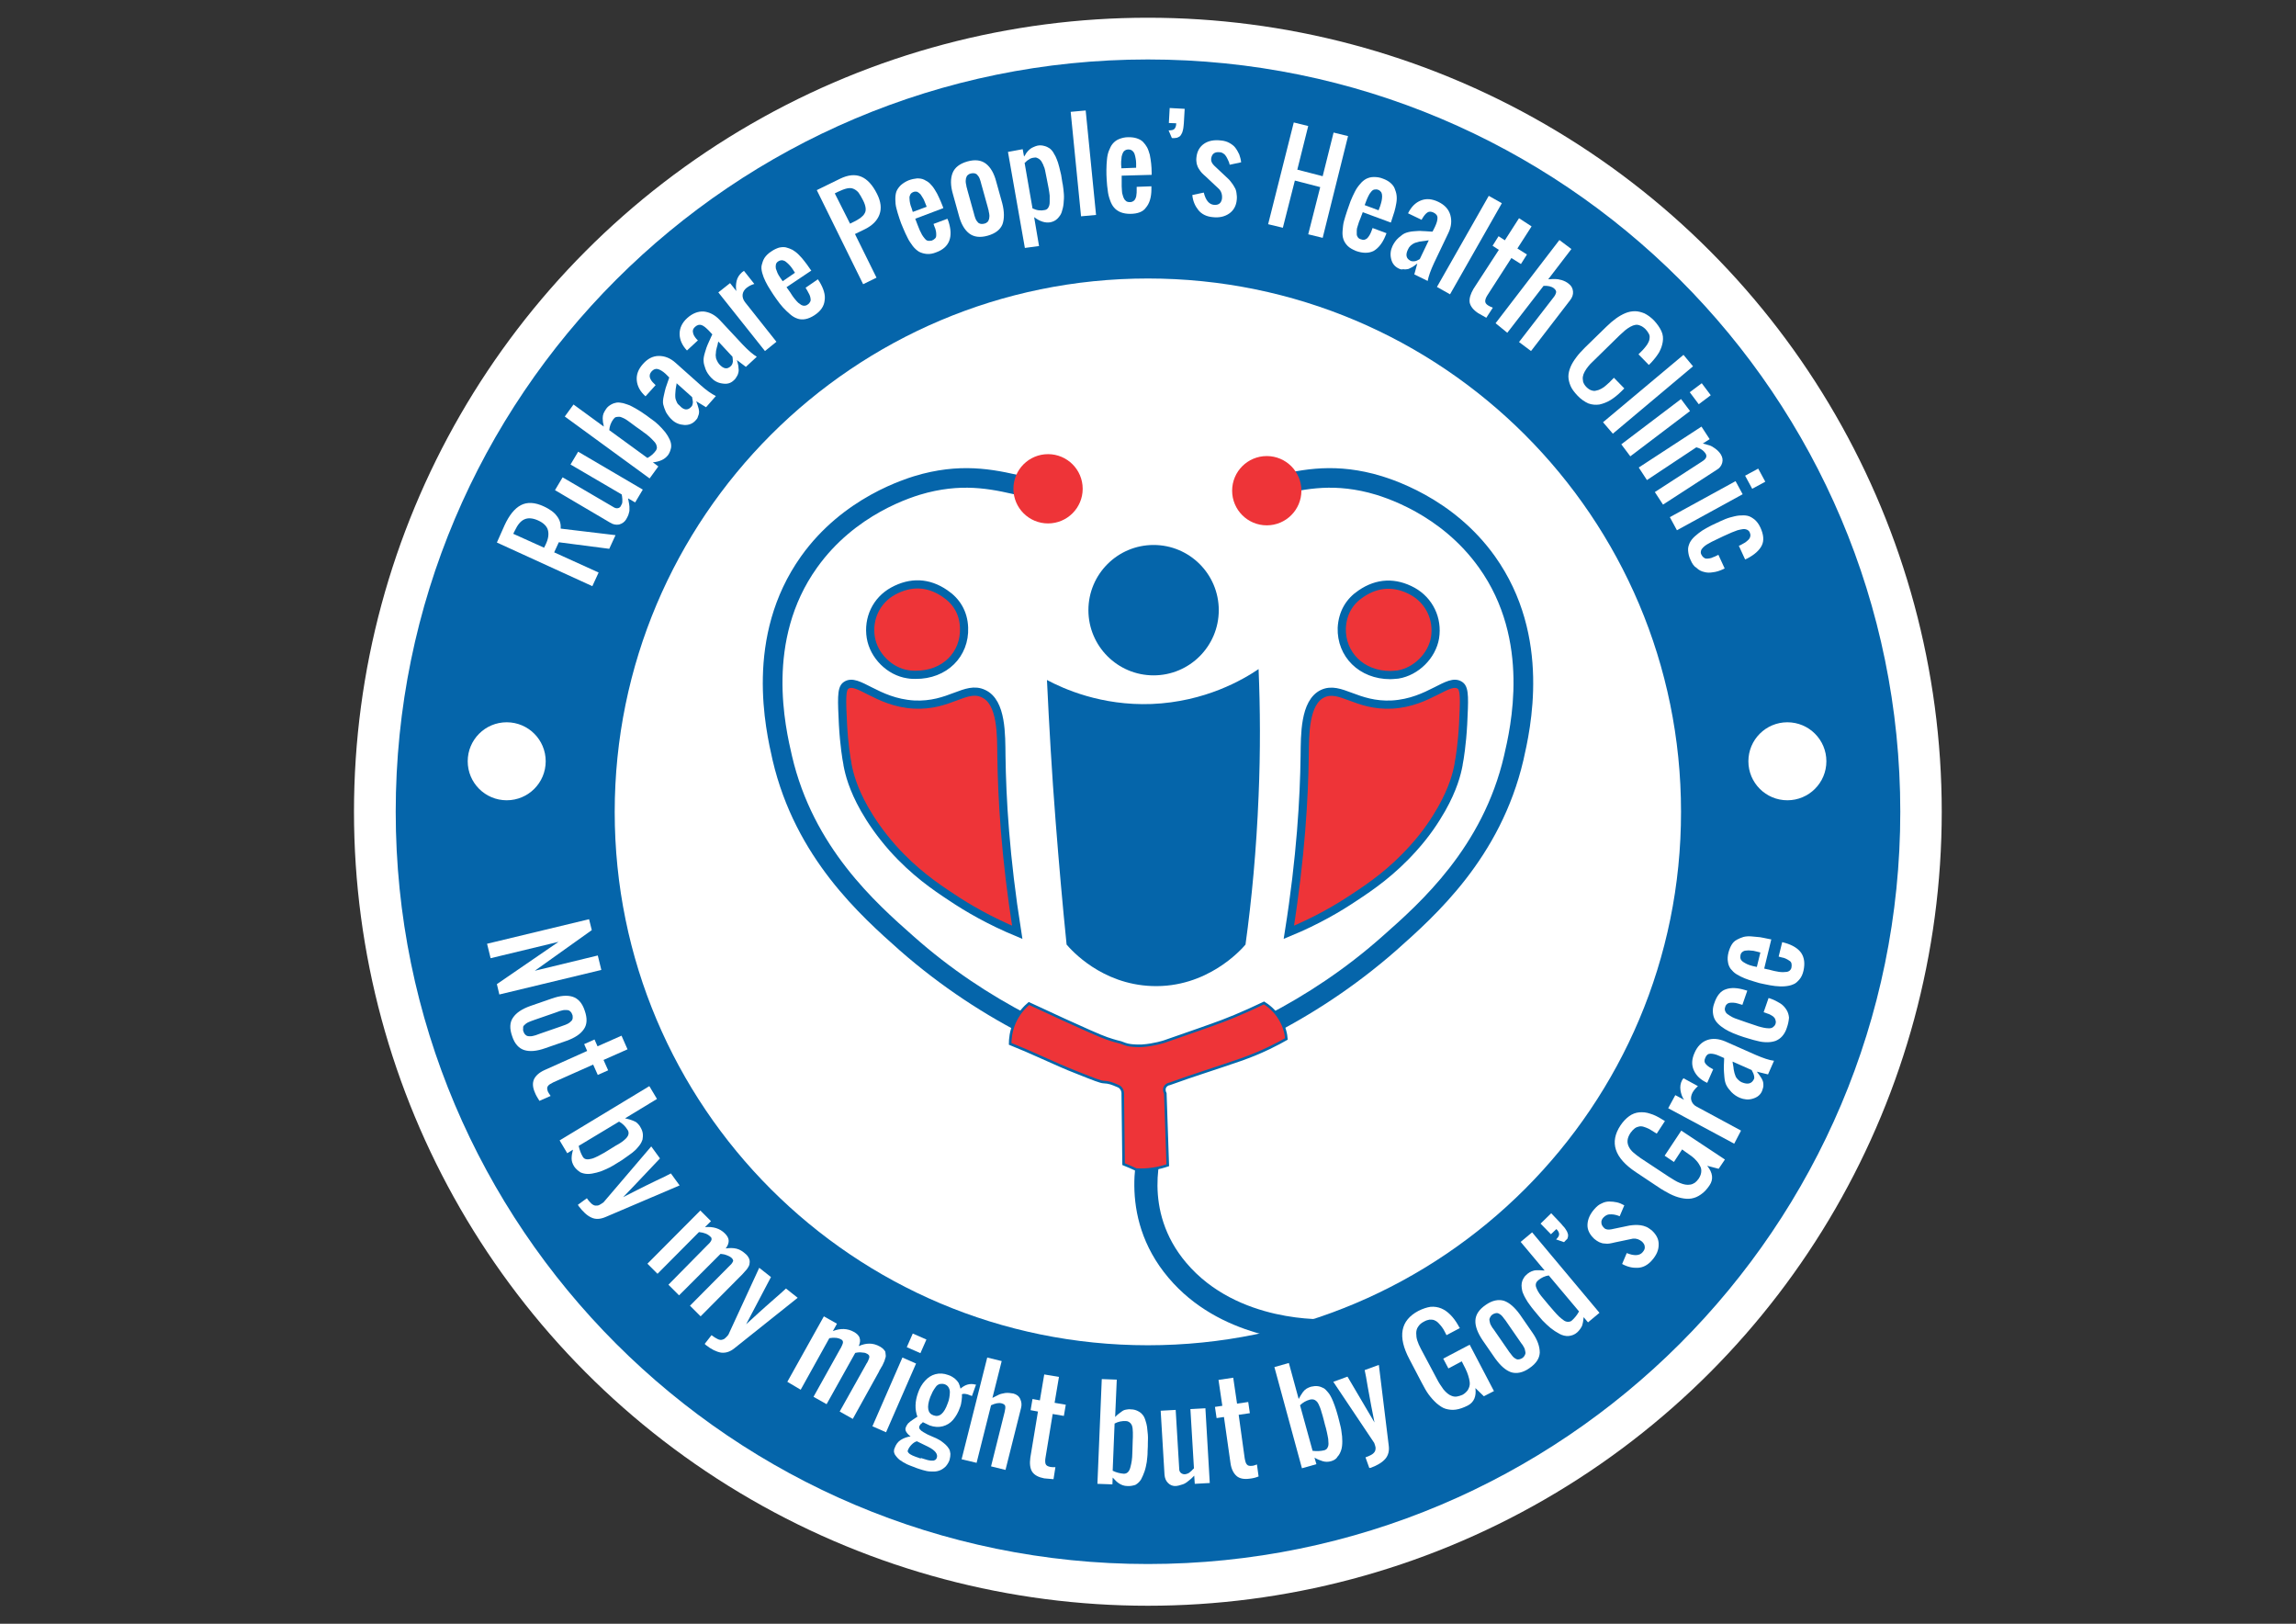 <?xml version="1.0" encoding="utf-8"?>
<!-- Generator: Adobe Illustrator 23.0.1, SVG Export Plug-In . SVG Version: 6.00 Build 0)  -->
<svg version="1.1" id="Layer_1" xmlns="http://www.w3.org/2000/svg" xmlns:xlink="http://www.w3.org/1999/xlink" x="0px" y="0px"
	 viewBox="0 0 841.9 595.3" style="enable-background:new 0 0 841.9 595.3;" xml:space="preserve">
<rect x="0" y="0" width="841.9" height="595.3" fill="#333333" stroke="none"/>
<style type="text/css">
	.st0{fill:#FFFFFF;}
	.st1{fill:#0565AA;}
	.st2{fill:#EE3438;stroke:#0266AA;stroke-width:0.94;stroke-miterlimit:10;}
	.st3{fill:#EE3438;}
	.st4{fill:#EE3438;stroke:#0266AA;stroke-width:3;stroke-miterlimit:10;}
</style>
<g>
	<circle class="st0" cx="420.9" cy="297.6" r="291.1"/>
	<g>
		<path class="st1" d="M485.3,492.2c-8.6,0-38.2-1.7-56.8-23.7c-19.6-23.1-10.7-49.4-9.6-52.3l8,3c-0.9,2.4-8.4,24.4,8.1,43.8
			c18.8,22.2,50.8,20.7,52.2,20.6l0.5,8.5C487.5,492.1,486.6,492.2,485.3,492.2z"/>
		<path class="st1" d="M420.9,21.8c-152.3,0-275.8,123.5-275.8,275.8s123.5,275.8,275.8,275.8S696.8,450,696.8,297.6
			S573.3,21.8,420.9,21.8z M420.9,493.2c-108,0-195.5-87.5-195.5-195.5S313,102.1,420.9,102.1s195.5,87.5,195.5,195.5
			C616.5,405.6,528.9,493.2,420.9,493.2z"/>
		<path class="st1" d="M548.2,204c-15.3-21.5-38-28.6-44.6-30.3c-16.1-4.1-27.7-1.3-39,1.4v7.4c0.6-0.1,1.1-0.3,1.7-0.4
			c10.9-2.6,21.1-5.1,35.5-1.5c6,1.5,26.6,8,40.5,27.5c19.1,26.7,11.6,58.6,9.2,69c-7.8,33.6-30.7,53.9-44.4,66
			c-13.7,12.2-28.2,21.7-42.5,29.1v8.1c15.9-8,32-18.4,47.3-31.8c14.3-12.7,38.3-33.9,46.7-69.8C561.1,267.6,569.1,233.4,548.2,204z
			"/>
		<path class="st1" d="M293.7,204c15.3-21.5,38-28.6,44.6-30.3c16.1-4.1,27.7-1.3,39,1.4v7.4c-0.6-0.1-1.1-0.3-1.7-0.4
			c-10.9-2.6-21.1-5.1-35.5-1.5c-6,1.5-26.6,8-40.5,27.5c-19.1,26.7-11.6,58.6-9.2,69c7.8,33.6,30.7,53.9,44.4,66
			c13.7,12.2,28.2,21.7,42.5,29.1v8.1c-15.9-8-32-18.4-47.3-31.8c-14.3-12.7-38.3-33.9-46.7-69.8C280.8,267.6,272.8,233.4,293.7,204
			z"/>
		<path class="st2" d="M428.2,427.2c-0.3-8.8-0.6-17.6-0.9-26.3c-0.5-0.9-0.5-2,0.1-2.7c0.5-0.6,1.2-0.8,1.4-0.8
			c5-1.8,9.1-3.2,11.9-4.1c12.2-4.1,17.2-5.5,24.7-9.1c2.7-1.3,4.9-2.5,6.3-3.3c-0.1-1.5-0.6-4.4-2.5-7.5c-1.9-3.1-4.4-4.9-5.7-5.7
			c-7.9,3.8-14.4,6.4-19,8c-1.4,0.5-6.7,2.4-17.4,6.1c-0.3,0.1-3.9,1.3-8.3,1.6c0,0-4,0.2-6.2-0.6c-0.1,0-0.7-0.3-1.6-0.6
			c-1-0.3-1.6-0.3-5.1-1.5c-4.5-1.5-27.5-12.3-28.6-12.8c-1.3,1.1-3.6,3.3-5.2,6.8c-1.5,3.4-1.7,6.4-1.7,8c4.4,1.8,7.9,3.3,10.3,4.4
			c6.8,3,9.2,4.2,14.9,6.4c5.3,2.1,8,3.2,9.1,3.2c2,0.1,3,0.5,5.1,1.4c0.3,0.1,1,0.4,1.4,1.1c0.6,0.9,0.5,1.8,0.5,2.1
			c0.1,8.5,0.2,17,0.3,25.5c1.5,0.6,3.1,1.3,4.6,2c1.7,0.1,3.9,0.1,6.3-0.3C425,428.2,426.7,427.7,428.2,427.2z"/>
		<circle class="st3" cx="384.3" cy="179.2" r="12.7"/>
		<circle class="st3" cx="464.5" cy="179.9" r="12.7"/>
		<path class="st4" d="M472.6,341.8c10.2-4.2,18.2-8.9,24-12.8c6.1-4,13.7-9.2,21.6-18c4.8-5.3,8-10.2,10.4-14.4
			c4.3-7.6,5.6-13,6.2-16.1c0-0.2,0.1-0.4,0.1-0.7c0.3-1.4,1.2-6.9,1.6-14.3c0.4-8.6,0.7-13-1.1-14.2c-4.2-3-11.2,6.2-24.9,7
			c-13.1,0.7-19-7-25.5-4c-6.7,3.2-6.5,15.2-6.6,22.8C478.2,292.5,477,314.1,472.6,341.8z"/>
		<path class="st4" d="M509.8,247.5c0.5,0,1.7-0.1,2.8-0.2c6.7-1.1,12.5-6.9,13.6-13.5c1.1-6.9-2.1-13.6-8.2-17
			c-6.4-3.5-12.9-3.3-19,0.9c-4.2,2.8-6.7,7-7,12.5C491.7,239.9,499.2,247.5,509.8,247.5z"/>
		<path class="st4" d="M367.2,277.1c-0.1-7.6,0.2-19.7-6.6-22.8c-6.5-3.1-12.4,4.7-25.5,4c-13.7-0.8-20.7-10-24.9-7
			c-1.8,1.2-1.5,5.6-1.1,14.2c0.4,7.5,1.3,12.9,1.6,14.3c0,0.3,0.1,0.5,0.1,0.7c0.6,3.1,1.9,8.5,6.2,16.1c2.4,4.2,5.7,9.1,10.4,14.4
			c7.9,8.8,15.5,14,21.6,18c5.8,3.9,13.9,8.6,24,12.8C368.6,314.1,367.4,292.5,367.2,277.1z"/>
		<path class="st4" d="M353.5,230.1c-0.2-5.5-2.8-9.7-7-12.5c-6.1-4.2-12.6-4.4-19-0.9c-6.2,3.4-9.3,10.1-8.2,17
			c1.1,6.7,6.9,12.5,13.6,13.5c1.1,0.2,2.3,0.2,2.8,0.2C346.4,247.5,353.9,239.9,353.5,230.1z"/>
		<path class="st1" d="M422.3,258.1c-18.5,0.7-32.4-5.6-38.4-8.8c0.8,16.9,1.8,34.3,3.2,52.1c1.2,15.3,2.5,30.2,4,44.9
			c1.8,2.1,12.8,14.5,31.2,15.2c20.3,0.8,32.9-13.4,34.4-15.2c2.3-16.6,4-34.8,4.8-54.5c0.7-16.5,0.6-32,0-46.5
			C455.9,249.1,442,257.3,422.3,258.1z"/>
		<circle class="st1" cx="423" cy="223.7" r="23.9"/>
		<circle class="st0" cx="655.4" cy="279.1" r="14.3"/>
		<circle class="st0" cx="185.8" cy="279.1" r="14.3"/>
		<g>
			<path class="st0" d="M178.6,346l37.4-9l1,4l-20.9,14.9l23.1-5.6l1.3,5.3l-37.4,9l-0.9-3.8l22.6-15.5l-24.9,6L178.6,346z"/>
			<path class="st0" d="M192.3,385c-2-0.6-3.6-2.3-4.5-5.1c-1-2.8-0.9-5.1,0.3-6.8c1.2-1.8,3.3-3.2,6.4-4.3l7.8-2.7
				c3.1-1.1,5.6-1.3,7.6-0.7c2,0.6,3.6,2.3,4.5,5.1c1,2.8,0.9,5.1-0.3,6.8c-1.2,1.8-3.3,3.2-6.4,4.3l-7.8,2.7
				C196.8,385.4,194.3,385.6,192.3,385z M191.8,377.3c0,0.3,0,0.7,0.2,1c0.1,0.4,0.3,0.7,0.5,0.9c0.2,0.2,0.4,0.4,0.6,0.5
				c0.2,0.1,0.5,0.2,0.8,0.2c0.3,0,0.6,0,0.9,0c0.3,0,0.6-0.1,1-0.2s0.8-0.2,1-0.3c0.3-0.1,0.6-0.2,1.1-0.4l7.8-2.7
				c0.5-0.2,0.9-0.3,1.1-0.4c0.3-0.1,0.6-0.2,1-0.4c0.4-0.2,0.7-0.3,0.9-0.5c0.2-0.1,0.4-0.3,0.7-0.6c0.3-0.2,0.4-0.5,0.5-0.7
				c0.1-0.2,0.1-0.5,0.1-0.8c0-0.3,0-0.7-0.2-1c-0.1-0.4-0.3-0.7-0.5-0.9c-0.2-0.2-0.4-0.4-0.6-0.5c-0.2-0.1-0.5-0.2-0.9-0.2
				c-0.3,0-0.6,0-0.9,0c-0.3,0-0.6,0.1-1,0.2c-0.4,0.1-0.8,0.2-1,0.3s-0.6,0.2-1.1,0.4l-7.8,2.7c-0.5,0.2-0.9,0.3-1.1,0.4
				c-0.2,0.1-0.6,0.2-1,0.4c-0.4,0.2-0.7,0.3-0.9,0.5c-0.2,0.1-0.4,0.3-0.7,0.6c-0.3,0.2-0.4,0.5-0.5,0.7
				C191.9,376.8,191.8,377,191.8,377.3z"/>
			<path class="st0" d="M196.2,400.7c-0.9-2-1-3.6-0.4-5c0.6-1.3,1.9-2.5,3.9-3.4l15.6-7l-1.1-2.5l3.8-1.7l1.1,2.5l8.8-3.9l2.2,5
				l-8.8,3.9l1.7,3.8l-3.8,1.7l-1.7-3.8l-14.6,6.5c-1,0.5-1.7,0.9-2,1.4c-0.4,0.5-0.3,1.1,0,2c0.2,0.4,0.5,0.9,1,1.6l-4.1,1.8
				C197.1,402.5,196.5,401.5,196.2,400.7z"/>
			<path class="st0" d="M210.5,427.6c-0.6-1-0.9-1.9-0.9-2.9c0-1,0.2-2.1,0.5-3.2l-2.1,1.3l-2.8-4.7l32.9-19.9l2.8,4.7l-11.7,7.1
				c0.7,0.2,1.3,0.3,1.6,0.4c0.3,0.1,0.8,0.3,1.4,0.5c0.6,0.2,1.1,0.5,1.5,0.9c0.4,0.4,0.8,0.8,1.1,1.4c0.5,0.8,0.8,1.6,0.9,2.4
				c0.1,0.8,0,1.5-0.1,2.2c-0.2,0.6-0.5,1.3-1.1,2.1c-0.6,0.7-1.1,1.4-1.7,1.9c-0.5,0.5-1.3,1.1-2.3,1.8c-1,0.7-1.8,1.3-2.4,1.7
				c-0.6,0.4-1.5,0.9-2.6,1.6l-0.3,0.2c-1,0.6-2.1,1.2-3.1,1.6c-1,0.5-2.1,0.9-3.3,1.2c-1.2,0.3-2.2,0.5-3.2,0.5
				c-1,0-1.9-0.2-2.8-0.6C211.8,429.1,211.1,428.5,210.5,427.6z M213.7,424.1c0.3,0.5,0.7,0.8,1.3,0.9c0.6,0.1,1.2,0,2-0.2
				s1.5-0.6,2.2-0.9c0.7-0.4,1.5-0.8,2.4-1.3c0.7-0.4,1.5-0.9,2.6-1.6c1.1-0.7,1.9-1.2,2.5-1.5c0.5-0.3,1-0.6,1.4-0.9
				c0.4-0.3,0.8-0.6,1.2-1c0.4-0.4,0.7-0.7,0.9-1.1s0.3-0.7,0.3-1.1s-0.1-0.8-0.4-1.2c-0.8-1.3-1.8-2.3-3.1-3l-14.8,8.9
				C212.5,421.6,213,422.9,213.7,424.1z"/>
			<path class="st0" d="M211.9,441.7l3.3-2.4c0.6,0.9,1.2,1.5,1.7,2c0.5,0.4,1,0.7,1.5,0.7c0.5,0,0.9,0,1.3-0.2s0.9-0.5,1.6-1
				l17.5-20.5l3.2,4.4c-8.2,8.7-12.7,13.4-13.5,14.2c1.7-0.9,3.6-1.8,5.5-2.8s4.1-2,6.5-3.2c2.4-1.1,4.2-2,5.5-2.7l3.2,4.4
				L222,446.2c-1.9,0.8-3.6,0.9-5.1,0.2c-1.6-0.7-3.1-2.1-4.7-4.2L211.9,441.7z"/>
			<path class="st0" d="M237.4,463.3l19.4-19.5l3.9,3.9l-2.2,2.2c3-0.3,5.5,0.5,7.3,2.3c0.9,0.9,1.4,1.8,1.4,2.7
				c0,0.8-0.3,1.8-1.1,2.8c1.5-0.2,2.8-0.2,4,0.1c1.2,0.3,2.3,1,3.5,2.1c0.3,0.3,0.6,0.6,0.8,1c0.2,0.3,0.3,0.6,0.4,0.9
				c0.1,0.3,0.1,0.6,0.1,0.9c0,0.3-0.1,0.6-0.1,0.9c-0.1,0.3-0.2,0.6-0.4,0.9c-0.2,0.4-0.4,0.6-0.6,0.9c-0.2,0.2-0.4,0.5-0.8,0.9
				c-0.4,0.4-0.6,0.7-0.8,0.9s-0.5,0.5-1,1c-0.1,0.1-0.2,0.2-0.2,0.2l-14.1,14.2l-3.9-3.9l14.1-14.2c0,0,0.1-0.1,0.2-0.2
				c0.3-0.3,0.6-0.6,0.8-0.8s0.3-0.4,0.5-0.7c0.2-0.3,0.3-0.6,0.2-0.8s-0.2-0.5-0.4-0.7c-0.4-0.4-0.9-0.7-1.4-0.9
				c-0.5-0.2-1-0.4-1.4-0.5c-0.4-0.1-0.8-0.1-1.4-0.2L249,474.9l-3.9-3.9l14-14.2c0.1-0.1,0.1-0.1,0.3-0.3c0.3-0.3,0.5-0.5,0.6-0.6
				c0.1-0.1,0.3-0.3,0.5-0.6c0.2-0.3,0.3-0.5,0.4-0.7c0-0.2,0-0.4,0-0.6c0-0.2-0.2-0.4-0.4-0.6c-1-1-2.3-1.5-4.2-1.7l-15.2,15.3
				L237.4,463.3z"/>
			<path class="st0" d="M258.4,492.7l2.5-3.2c0.9,0.7,1.6,1.1,2.2,1.4s1.1,0.4,1.6,0.3c0.5-0.1,0.9-0.3,1.2-0.6
				c0.3-0.3,0.8-0.7,1.2-1.3l11.3-24.5l4.3,3.4c-5.6,10.6-8.6,16.3-9.1,17.3c1.4-1.3,3-2.7,4.6-4.2c1.6-1.5,3.4-3,5.4-4.8
				c2-1.7,3.5-3.1,4.6-4.1l4.3,3.4l-23.2,18.5c-1.6,1.3-3.2,1.8-4.9,1.6c-1.7-0.3-3.6-1.2-5.6-2.8L258.4,492.7z"/>
			<path class="st0" d="M288.7,506.6l13.4-24l4.8,2.7l-1.5,2.7c2.8-1.1,5.4-1,7.7,0.3c1.1,0.6,1.9,1.4,2.1,2.2
				c0.3,0.8,0.2,1.8-0.3,3c1.4-0.6,2.6-0.9,3.9-0.9c1.2,0,2.5,0.3,3.9,1.1c0.4,0.2,0.7,0.5,1,0.7c0.3,0.3,0.5,0.5,0.7,0.8
				c0.2,0.2,0.3,0.5,0.3,0.9c0,0.3,0.1,0.6,0.1,0.9c0,0.3,0,0.6-0.2,1c-0.1,0.4-0.2,0.7-0.3,1c-0.1,0.3-0.3,0.6-0.5,1.1
				c-0.2,0.5-0.4,0.8-0.6,1.1c-0.1,0.3-0.4,0.7-0.7,1.2c-0.1,0.1-0.1,0.2-0.1,0.3l-9.7,17.5l-4.8-2.7l9.8-17.5
				c0-0.1,0.1-0.2,0.2-0.3c0.2-0.4,0.4-0.7,0.5-1c0.1-0.2,0.2-0.5,0.3-0.8c0.1-0.3,0.1-0.6,0-0.9c-0.1-0.2-0.3-0.4-0.6-0.6
				c-0.5-0.3-1-0.5-1.6-0.5c-0.6-0.1-1.1-0.1-1.5-0.1c-0.4,0-0.8,0.1-1.4,0.2l-10.5,18.8l-4.8-2.7l9.7-17.4c0-0.1,0.1-0.2,0.2-0.3
				c0.2-0.4,0.3-0.6,0.4-0.8c0.1-0.2,0.2-0.4,0.3-0.7c0.1-0.3,0.2-0.5,0.2-0.7s0-0.4-0.1-0.6c-0.1-0.2-0.3-0.4-0.5-0.5
				c-1.2-0.7-2.7-0.8-4.4-0.5l-10.5,18.9L288.7,506.6z"/>
			<path class="st0" d="M319.9,522.9l11-25.2l5,2.2l-11,25.2L319.9,522.9z M332.5,493.9l2.2-5l5,2.2l-2.2,5L332.5,493.9z"/>
			<path class="st0" d="M336.9,538.5c-0.6-0.2-1.2-0.4-1.6-0.6c-0.4-0.1-1-0.4-1.6-0.6c-0.7-0.3-1.3-0.5-1.7-0.8
				c-0.5-0.2-1-0.5-1.5-0.9c-0.6-0.3-1-0.7-1.3-1c-0.3-0.3-0.6-0.7-0.9-1.1c-0.3-0.4-0.4-0.8-0.5-1.2c0-0.4,0-0.9,0.2-1.3
				c0.5-1.4,1.2-2.4,2.3-3.1c1.1-0.7,2.3-1.1,3.6-1.3c-0.6-0.4-1.1-0.9-1.5-1.5c-0.4-0.6-0.5-1.1-0.3-1.7c0.1-0.2,0.2-0.5,0.3-0.7
				c0.1-0.2,0.3-0.5,0.4-0.6c0.1-0.2,0.3-0.4,0.6-0.6c0.2-0.2,0.4-0.4,0.6-0.5c0.1-0.1,0.4-0.3,0.7-0.5c0.3-0.2,0.5-0.3,0.6-0.4
				c0.1-0.1,0.3-0.2,0.6-0.4c0.3-0.2,0.5-0.3,0.5-0.3c-1-2.7-0.9-5.6,0.2-8.7c0.6-1.8,1.5-3.3,2.6-4.5c1.1-1.2,2.3-2,3.8-2.4
				c1.5-0.4,3.1-0.3,4.7,0.3c1,0.3,1.7,0.8,2.4,1.3c0.6,0.5,1.1,1.1,1.4,1.6c0.3,0.6,0.5,1.3,0.7,2.1c1.7-1.5,3.5-2,5.4-1.5
				c0,0,0.1,0,0.1,0c0,0,0.1,0,0.1,0c0.1,0,0.1,0,0.1,0l-1.5,4.2c-0.1,0-0.2-0.1-0.3-0.1c-0.6-0.2-1-0.4-1.3-0.5
				c-0.3-0.1-0.6-0.1-1.1-0.2c-0.4,0-0.7,0-1,0.2c0.1,0.6,0,1.4-0.1,2.3c-0.1,0.9-0.3,1.8-0.6,2.5c-0.6,1.8-1.5,3.3-2.5,4.5
				c-1,1.2-2.3,2-3.8,2.4c-1.5,0.4-3.1,0.3-4.8-0.3l-2.5-1.2c0,0.1-0.2,0.1-0.3,0.3s-0.3,0.2-0.4,0.3c-0.1,0.1-0.2,0.2-0.3,0.4
				c-0.1,0.1-0.2,0.3-0.3,0.5c-0.1,0.4-0.1,0.7,0.2,1.1c0.3,0.4,0.7,0.7,1.2,1c0.5,0.3,1.1,0.6,1.6,0.9c0.5,0.2,1.1,0.5,1.8,0.8
				c0.7,0.3,1.1,0.5,1.4,0.6c0.7,0.4,1.4,0.7,1.9,1.1s1.1,0.8,1.6,1.3c0.5,0.5,0.9,1,1.2,1.5c0.3,0.5,0.4,1.1,0.5,1.8
				c0,0.7-0.1,1.4-0.3,2.2c-0.3,0.9-0.8,1.7-1.4,2.4c-0.6,0.6-1.3,1.1-2,1.4c-0.7,0.3-1.5,0.5-2.4,0.5c-0.9,0-1.8,0-2.7-0.2
				C338.8,539.1,337.8,538.8,336.9,538.5z M338.2,534.7c0.4,0.1,0.7,0.2,1,0.3c0.3,0.1,0.6,0.2,1,0.3c0.4,0.1,0.7,0.1,1.1,0.2
				c0.3,0,0.6,0,0.9,0c0.3,0,0.5-0.2,0.8-0.3c0.2-0.2,0.4-0.4,0.5-0.7c0.5-1.4-0.6-2.8-3.2-4.1l-4.1-2c-0.7,0.2-1.3,0.6-1.9,1.2
				c-0.6,0.6-1.1,1.3-1.4,2.1c-0.1,0.2-0.1,0.4,0,0.6c0.1,0.2,0.3,0.4,0.5,0.6c0.3,0.2,0.5,0.4,0.8,0.5c0.3,0.2,0.6,0.3,1.1,0.5
				c0.4,0.2,0.8,0.3,1.1,0.4c0.3,0.1,0.6,0.2,1.1,0.4C337.8,534.5,338.1,534.6,338.2,534.7z M342.3,518.9c2.2,0.8,3.9-0.7,5.2-4.4
				c0.3-0.7,0.5-1.4,0.6-2.1c0.1-0.7,0.2-1.3,0.2-2s-0.2-1.3-0.5-1.8c-0.3-0.5-0.8-0.9-1.4-1.1c-0.6-0.2-1.2-0.2-1.8-0.1
				c-0.6,0.2-1.1,0.5-1.5,1.1s-0.8,1.1-1.1,1.7c-0.3,0.6-0.6,1.3-0.9,2C339.7,516,340.2,518.2,342.3,518.9z"/>
			<path class="st0" d="M352.6,535l9.4-37.3l5.3,1.3l-3.4,13.5c1-0.5,1.8-0.9,2.4-1.2c0.6-0.3,1.4-0.4,2.3-0.6c1-0.1,2,0,3,0.2
				c1.1,0.3,2,0.9,2.5,2s0.6,2.1,0.3,3.3l-5.7,22.7l-5.3-1.3l5-20c0.2-0.9,0.3-1.6,0.2-2.1c-0.1-0.5-0.6-0.8-1.3-1
				c-1.1-0.3-2.4,0-3.9,0.7l-5.3,21.1L352.6,535z"/>
			<path class="st0" d="M382.9,542c-2.1-0.4-3.6-1.2-4.4-2.4c-0.8-1.2-1-3-0.7-5.2l2.8-16.9l-2.7-0.5l0.7-4.1l2.7,0.5l1.6-9.5
				l5.4,0.9l-1.6,9.5l4.1,0.7l-0.7,4.1l-4.1-0.7l-2.6,15.8c-0.2,1.1-0.2,1.9,0,2.5c0.2,0.6,0.8,0.9,1.7,1.1c0.4,0.1,1,0.1,1.9,0.1
				l-0.7,4.4C384.9,542.2,383.8,542.1,382.9,542z"/>
			<path class="st0" d="M413.3,544.8c-1.1,0-2.1-0.4-2.9-0.9s-1.6-1.3-2.4-2.2l-0.1,2.5l-5.5-0.2l1.6-38.4l5.5,0.2l-0.6,13.7
				c0.5-0.5,0.9-0.9,1.2-1.1c0.3-0.2,0.7-0.5,1.2-0.9c0.5-0.4,1-0.6,1.6-0.7c0.5-0.1,1.1-0.2,1.8-0.1c0.9,0,1.7,0.2,2.5,0.6
				s1.3,0.8,1.7,1.3c0.5,0.5,0.8,1.2,1.1,2.1s0.5,1.7,0.6,2.4c0.1,0.7,0.2,1.7,0.3,2.9s0,2.2,0,3c0,0.7,0,1.8-0.1,3.1l0,0.4
				c0,1.2-0.2,2.4-0.3,3.5c-0.2,1.1-0.4,2.2-0.8,3.4c-0.4,1.1-0.8,2.1-1.3,3c-0.5,0.8-1.2,1.5-2.1,2
				C415.3,544.7,414.3,544.9,413.3,544.8z M412.1,540.3c0.6,0,1.1-0.2,1.5-0.6c0.4-0.4,0.7-1,0.9-1.8s0.4-1.6,0.5-2.4
				c0.1-0.8,0.2-1.7,0.2-2.7c0-0.8,0.1-1.8,0.1-3.1c0-1.3,0.1-2.2,0.1-2.9c0-0.6,0-1.2,0-1.7c0-0.5-0.1-1-0.1-1.5
				c-0.1-0.5-0.2-1-0.4-1.3c-0.2-0.4-0.4-0.6-0.8-0.9c-0.3-0.2-0.7-0.4-1.2-0.4c-1.5-0.1-2.9,0.2-4.2,0.9l-0.7,17.3
				C409.4,539.9,410.8,540.2,412.1,540.3z"/>
			<path class="st0" d="M431.3,544.8c-1.2,0.1-2.2-0.3-3-1.1c-0.8-0.8-1.2-1.8-1.3-3.1l-1.4-23.4l5.5-0.3l1.3,21.7
				c0,0.6,0.2,1,0.6,1.4c0.4,0.3,0.8,0.5,1.4,0.5c0.3,0,0.6-0.1,0.9-0.2c0.3-0.1,0.6-0.2,0.8-0.4s0.5-0.4,0.6-0.5
				c0.1-0.1,0.4-0.3,0.6-0.6c0.3-0.3,0.5-0.4,0.5-0.5l-1.3-21.7l5.5-0.3l1.6,27.4l-5.5,0.3l-0.2-3c-0.5,0.5-0.9,0.9-1.1,1.1
				c-0.2,0.2-0.6,0.5-1.1,0.9c-0.5,0.4-0.9,0.7-1.3,0.9c-0.4,0.2-0.9,0.4-1.4,0.5C432.5,544.6,431.9,544.7,431.3,544.8z"/>
			<path class="st0" d="M458.3,542.1c-2.1,0.3-3.8,0-4.9-1c-1.1-1-1.9-2.5-2.2-4.7l-2.4-16.9l-2.7,0.4l-0.6-4.1l2.7-0.4l-1.4-9.5
				l5.4-0.8l1.4,9.5l4.1-0.6l0.6,4.1l-4.1,0.6l2.2,15.9c0.2,1.1,0.4,1.9,0.8,2.3c0.4,0.5,1,0.6,1.9,0.5c0.4,0,1-0.2,1.8-0.5l0.6,4.4
				C460.3,541.8,459.2,542,458.3,542.1z"/>
			<path class="st0" d="M488.1,535.7c-1.1,0.3-2.1,0.3-3.1,0c-1-0.3-2-0.7-3-1.3l0.7,2.4l-5.3,1.5l-10.1-37.1l5.3-1.5l3.6,13.2
				c0.4-0.7,0.6-1.1,0.8-1.4c0.2-0.3,0.5-0.7,0.8-1.2c0.4-0.5,0.8-0.9,1.3-1.2c0.5-0.3,1-0.5,1.6-0.7c0.9-0.2,1.7-0.3,2.5-0.2
				s1.5,0.4,2.1,0.7c0.6,0.3,1.1,0.9,1.7,1.6s1,1.5,1.3,2.1s0.7,1.6,1.1,2.7c0.4,1.1,0.7,2.1,0.9,2.8s0.5,1.7,0.8,3l0.1,0.4
				c0.3,1.2,0.6,2.3,0.7,3.4c0.2,1.1,0.3,2.3,0.3,3.5c0,1.2-0.1,2.3-0.4,3.2c-0.3,0.9-0.7,1.8-1.4,2.5
				C490,534.9,489.1,535.4,488.1,535.7z M485.6,531.7c0.6-0.2,1-0.5,1.2-1c0.3-0.5,0.4-1.2,0.3-2c0-0.8-0.1-1.6-0.3-2.4
				c-0.1-0.8-0.4-1.7-0.6-2.7c-0.2-0.7-0.5-1.7-0.8-3s-0.6-2.1-0.8-2.8c-0.2-0.6-0.3-1.2-0.5-1.6c-0.2-0.5-0.4-0.9-0.6-1.4
				c-0.3-0.5-0.5-0.9-0.8-1.1c-0.3-0.3-0.6-0.5-1-0.6c-0.4-0.1-0.8-0.1-1.3,0c-1.5,0.4-2.7,1.1-3.7,2.1l4.6,16.7
				C482.9,532.1,484.3,532,485.6,531.7z"/>
			<path class="st0" d="M502.1,538.2l-1.4-3.9c1-0.4,1.8-0.7,2.4-1.1c0.6-0.4,0.9-0.8,1.1-1.2c0.2-0.5,0.2-0.9,0.2-1.3
				c-0.1-0.4-0.2-1-0.5-1.7l-15-22.4l5.2-1.9c6.1,10.3,9.4,15.9,9.9,16.8c-0.4-1.9-0.8-3.9-1.2-6.1c-0.4-2.1-0.8-4.5-1.3-7.1
				c-0.4-2.6-0.8-4.6-1.1-6l5.2-1.9l3.6,29.4c0.3,2-0.1,3.7-1.2,5c-1.1,1.3-2.9,2.4-5.3,3.3L502.1,538.2z"/>
			<path class="st0" d="M538.2,515.3c-1.6,0.8-3,1.3-4.4,1.5c-1.4,0.2-2.6,0-3.7-0.3s-2.2-1.1-3.3-2c-1.1-1-2-2-2.9-3.2
				c-0.9-1.2-1.7-2.7-2.6-4.4l-4.5-8.6c-4.4-8.3-3.3-14.2,3.3-17.7c1.6-0.8,3.1-1.3,4.5-1.5c1.4-0.1,2.7,0.1,3.9,0.6
				c1.2,0.5,2.3,1.3,3.3,2.3c1,1,2,2.3,2.9,3.9c0.1,0.2,0.3,0.6,0.6,1l-4.9,2.6l-0.5-1c-0.4-0.8-0.8-1.5-1.2-2s-0.8-1-1.3-1.5
				s-1-0.8-1.5-1c-0.5-0.2-1.1-0.2-1.7-0.2c-0.6,0.1-1.3,0.3-2,0.7c-1,0.5-1.7,1.1-2.2,1.9c-0.5,0.7-0.7,1.5-0.7,2.4
				c0,0.9,0.1,1.8,0.4,2.7c0.3,0.9,0.7,1.9,1.3,3l5.8,10.9c0.4,0.8,0.8,1.5,1.2,2.1c0.4,0.6,0.8,1.2,1.3,1.9c0.5,0.6,1,1.1,1.5,1.5
				c0.5,0.4,1,0.7,1.6,0.9c0.5,0.2,1.2,0.3,1.8,0.2c0.6-0.1,1.3-0.3,2-0.6c0.8-0.4,1.4-1,1.9-1.6c0.4-0.6,0.7-1.3,0.8-2
				c0.1-0.7,0-1.5-0.2-2.3c-0.2-0.9-0.5-1.7-0.8-2.5c-0.3-0.8-0.8-1.7-1.3-2.7l-0.6-1.2l-4.9,2.6l-1.9-3.6l9.7-5.1l8.9,17l-3.7,1.9
				l-3.1-3C541.4,511.9,540.5,514.1,538.2,515.3z"/>
			<path class="st0" d="M564.6,495.9c-0.1,2.1-1.3,4-3.8,5.7c-2.4,1.7-4.7,2.1-6.7,1.5c-2-0.7-3.9-2.4-5.8-5l-4.7-6.8
				c-1.8-2.7-2.7-5.1-2.6-7.2c0.1-2.1,1.3-4,3.8-5.7c2.4-1.7,4.7-2.1,6.7-1.5c2,0.7,3.9,2.4,5.8,5l4.7,6.8
				C563.8,491.3,564.6,493.7,564.6,495.9z M557.3,498.3c0.3-0.1,0.6-0.2,0.9-0.4c0.3-0.2,0.6-0.5,0.7-0.7c0.2-0.3,0.3-0.5,0.4-0.8
				c0.1-0.2,0.1-0.5,0-0.9c-0.1-0.3-0.1-0.6-0.2-0.9c-0.1-0.2-0.2-0.6-0.5-1c-0.2-0.4-0.4-0.7-0.6-0.9c-0.1-0.2-0.4-0.5-0.7-1
				l-4.7-6.8c-0.3-0.4-0.5-0.8-0.7-1c-0.2-0.2-0.4-0.5-0.7-0.9c-0.3-0.4-0.5-0.6-0.7-0.8c-0.2-0.2-0.4-0.3-0.7-0.5
				c-0.3-0.2-0.6-0.3-0.8-0.3c-0.3,0-0.5,0-0.8,0.1c-0.3,0.1-0.6,0.2-0.9,0.4c-0.3,0.2-0.6,0.5-0.7,0.7s-0.3,0.5-0.4,0.8
				s-0.1,0.5,0,0.9c0.1,0.3,0.1,0.6,0.2,0.9c0.1,0.2,0.2,0.6,0.5,1c0.2,0.4,0.4,0.7,0.6,0.9c0.1,0.2,0.4,0.5,0.7,1l4.7,6.8
				c0.3,0.4,0.5,0.8,0.7,1c0.2,0.2,0.4,0.5,0.7,0.9c0.3,0.4,0.5,0.6,0.7,0.8c0.2,0.2,0.4,0.3,0.7,0.5c0.3,0.2,0.6,0.3,0.8,0.3
				C556.7,498.4,557,498.4,557.3,498.3z"/>
			<path class="st0" d="M578.3,488.5c-0.9,0.8-2,1.2-3.1,1.3c-1.1,0.1-2.3-0.2-3.4-0.8c-1.1-0.6-2.2-1.3-3.2-2.1c-1-0.8-2-1.8-3-2.8
				c-0.5-0.5-1.5-1.8-3.2-3.8c-0.6-0.7-1.1-1.4-1.6-2.1c-0.5-0.6-0.9-1.3-1.3-2c-0.4-0.7-0.8-1.4-1-2c-0.3-0.6-0.4-1.3-0.5-1.9
				c-0.1-0.7-0.1-1.3,0-1.9c0.1-0.6,0.3-1.2,0.7-1.8c0.3-0.6,0.8-1.1,1.4-1.6c0.5-0.4,1-0.7,1.5-0.9c0.5-0.2,1.1-0.4,1.7-0.4
				c0.6,0,1.1,0,1.5,0c0.4,0,0.9,0.1,1.6,0.1l-8.8-10.5l4.2-3.5l24.7,29.5l-4.2,3.5l-1.6-1.9c-0.1,1.2-0.3,2.3-0.6,3.2
				C579.7,486.9,579.1,487.8,578.3,488.5z M576.4,484.1c1-0.9,1.9-2,2.6-3.3l-11.1-13.2c-1.4,0.2-2.7,0.8-3.9,1.8
				c-0.4,0.4-0.7,0.7-0.8,1.2c-0.1,0.4-0.1,0.9,0.1,1.4c0.2,0.5,0.4,1,0.7,1.5c0.3,0.5,0.6,1,1.1,1.6c2,2.5,3.7,4.4,4.9,5.8
				c0.6,0.7,1.2,1.3,1.7,1.8c0.5,0.5,1.1,0.9,1.6,1.3s1.1,0.6,1.6,0.6C575.5,484.6,576,484.5,576.4,484.1z"/>
			<path class="st0" d="M573.5,455.4l-2.9-1c0.7-0.7,1.1-1.3,1.1-1.9c0-0.6-0.3-1.2-1-1.9l-2,1.9l-3.8-3.9l3.9-3.8
				c1.4,1.5,2.6,2.7,3.6,3.8c0.5,0.6,0.9,1.1,1.3,1.5c0.3,0.4,0.6,0.9,0.9,1.4c0.2,0.5,0.4,1,0.4,1.4c0,0.4-0.1,0.9-0.3,1.3
				C574.4,454.4,574,454.9,573.5,455.4z"/>
			<path class="st0" d="M605.7,462.1c-1.5,1.7-3.2,2.6-5.1,2.7c-1.9,0.1-3.8-0.3-5.8-1.4l1.7-4c2.7,1.1,4.7,1,5.8-0.3
				c0.6-0.7,0.9-1.3,0.8-2c0-0.7-0.4-1.3-1-1.9c-1-0.8-2-1.2-3.3-1.1l-6.7,1.4c-0.7,0.2-1.4,0.3-1.9,0.4c-0.5,0.1-1.2,0.1-1.8,0
				c-0.7,0-1.3-0.2-2-0.5c-0.6-0.3-1.2-0.7-1.8-1.2c-1.7-1.6-2.6-3.3-2.5-5.3c0.1-1.9,0.9-3.8,2.6-5.7c0.8-0.9,1.6-1.6,2.6-2
				c0.9-0.5,1.9-0.7,2.8-0.7s1.9,0.1,2.8,0.3s1.8,0.6,2.7,1.1l-1.7,4c-0.5-0.2-1-0.4-1.5-0.5s-0.9-0.2-1.5-0.2s-1.1,0-1.6,0.2
				c-0.5,0.2-0.9,0.5-1.3,0.9c-0.6,0.6-0.9,1.3-0.8,2c0,0.7,0.4,1.3,1,1.9c0.6,0.6,1.5,0.7,2.6,0.5l6.7-1.4c0.8-0.1,1.5-0.2,2.1-0.2
				s1.3,0,2,0.1c0.7,0.1,1.4,0.3,2.1,0.6s1.3,0.8,2,1.3c1.7,1.6,2.6,3.3,2.5,5.3C608.2,458.3,607.4,460.2,605.7,462.1z"/>
			<path class="st0" d="M626.9,434.5c-1,1.5-2,2.6-3.2,3.4c-1.1,0.8-2.3,1.3-3.5,1.5c-1.2,0.2-2.4,0.1-3.8-0.2
				c-1.4-0.3-2.7-0.8-4.1-1.5c-1.3-0.7-2.8-1.5-4.4-2.6l-8.1-5.4c-7.8-5.2-9.7-10.9-5.6-17.1c1-1.5,2.1-2.6,3.2-3.4s2.4-1.3,3.7-1.4
				c1.3-0.1,2.6,0,4,0.5c1.4,0.4,2.8,1.1,4.4,2.1c0.2,0.1,0.5,0.3,1,0.6l-3,4.6l-1-0.6c-0.8-0.5-1.4-0.9-2-1.2
				c-0.6-0.3-1.2-0.5-1.8-0.7c-0.6-0.2-1.2-0.2-1.7-0.1s-1.1,0.3-1.6,0.7c-0.5,0.4-1,0.9-1.5,1.6c-0.6,0.9-1,1.8-1.1,2.7
				c-0.1,0.9,0.1,1.7,0.5,2.5s1,1.5,1.7,2.1s1.6,1.3,2.6,2l10.3,6.8c0.8,0.5,1.5,0.9,2.1,1.3c0.6,0.4,1.3,0.7,2,1
				c0.7,0.3,1.4,0.5,2,0.6c0.6,0.1,1.2,0.1,1.8,0c0.6-0.1,1.1-0.3,1.7-0.7c0.5-0.4,1-0.9,1.4-1.5c0.5-0.8,0.8-1.5,0.9-2.3
				c0.1-0.8,0-1.5-0.3-2.1c-0.3-0.6-0.7-1.3-1.3-2c-0.6-0.7-1.2-1.3-1.9-1.8c-0.7-0.5-1.5-1.1-2.4-1.7l-1.1-0.8l-3,4.6l-3.4-2.3
				l6.1-9.2l16,10.6l-2.3,3.4l-4.2-1.1C628.1,430,628.3,432.4,626.9,434.5z"/>
			<path class="st0" d="M635.9,419.3l-24.2-13l2.6-4.8l3.2,1.7c-0.7-1-1.1-2.2-1.3-3.5c-0.2-1.3,0-2.6,0.6-3.7c0,0,0.2-0.3,0.5-0.7
				l5.3,2.9c-0.8,0.7-1.5,1.5-2,2.4c-0.5,1-0.7,2-0.4,2.9c0.3,0.9,0.9,1.7,1.9,2.2l16.3,8.8L635.9,419.3z"/>
			<path class="st0" d="M646.1,400c-0.6,1.4-1.7,2.3-3.4,2.8c-1.6,0.5-3.2,0.3-4.7-0.3c-1.2-0.5-2.2-1.2-3.1-2.1
				c-0.8-0.9-1.4-1.6-1.8-2.4c-0.4-0.7-0.7-1.8-0.8-3.1s-0.2-2.4-0.2-3s0-1.8,0.1-3.4c0-0.3,0-0.5,0-0.6l-1.8-0.8
				c-1.3-0.6-2.3-0.8-3.2-0.8c-0.9,0-1.5,0.5-1.9,1.5c-0.4,0.9-0.4,1.6,0.1,2.2s1.2,1.2,2.2,1.7c0.1,0.1,0.4,0.2,0.6,0.3l-2.2,5
				c-2.4-1.1-4-2.6-4.9-4.6s-0.8-4.1,0.3-6.5c1-2.3,2.6-3.9,4.6-4.6c2-0.7,4.2-0.5,6.6,0.5l11.3,5c2.6,1.1,4.8,1.9,6.6,2.1l-2.2,5
				l-4.1-1c0.4,0.5,0.7,0.9,0.9,1.2s0.5,0.7,0.8,1.2c0.3,0.5,0.5,1,0.6,1.4c0.1,0.4,0.1,0.9,0.1,1.4S646.3,399.4,646.1,400z
				 M643.1,395.7c0.2-0.4,0.2-0.7,0.1-1.2c-0.1-0.4-0.2-0.8-0.3-1s-0.3-0.6-0.5-1c0-0.1-0.1-0.1-0.1-0.2l-7-3.1
				c0,0.3,0.1,0.7,0.2,1.3c0.1,0.6,0.2,1.1,0.2,1.5c0.1,0.4,0.2,0.8,0.3,1.4c0.2,0.5,0.3,1,0.5,1.4c0.2,0.4,0.5,0.7,0.9,1.1
				c0.4,0.4,0.8,0.7,1.3,0.9C640.9,397.7,642.3,397.3,643.1,395.7z"/>
			<path class="st0" d="M655.2,376.8c-0.4,1.3-1,2.3-1.7,3.1c-0.7,0.8-1.5,1.3-2.4,1.7c-0.9,0.3-1.9,0.5-3,0.5
				c-1.2,0-2.3-0.1-3.4-0.4c-1.1-0.2-2.3-0.6-3.7-1c-1.1-0.3-2.3-0.7-3.4-1.1c-1.4-0.5-2.6-1-3.6-1.5c-1-0.5-2-1.1-2.9-1.8
				c-0.9-0.7-1.6-1.4-2.1-2.2c-0.5-0.8-0.8-1.7-0.9-2.8c-0.1-1.1,0-2.2,0.5-3.5c0.9-2.7,2.3-4.5,4.2-5.1c1.9-0.7,4.3-0.6,7.2,0.3
				l0.7,0.2l-1.8,5.2l-0.7-0.2c-0.7-0.2-1.2-0.4-1.8-0.5c-0.5-0.1-1-0.1-1.6-0.1c-0.5,0-1,0.1-1.4,0.4c-0.4,0.3-0.7,0.7-0.8,1.2
				c-0.2,0.5-0.2,1,0,1.5c0.2,0.5,0.5,0.9,1,1.2c0.5,0.4,1.1,0.7,1.6,1c0.6,0.3,1.3,0.6,2,0.8c1.7,0.6,4.2,1.5,7.6,2.6
				c0.8,0.2,1.4,0.4,2,0.5c0.6,0.1,1.2,0.2,1.8,0.2c0.6,0,1.1-0.1,1.5-0.4c0.4-0.3,0.7-0.6,0.9-1.1c0.2-0.5,0.2-0.9,0.1-1.3
				c-0.1-0.4-0.2-0.7-0.4-1c-0.2-0.3-0.5-0.5-0.9-0.8c-0.4-0.2-0.8-0.5-1.1-0.6c-0.4-0.1-0.8-0.3-1.4-0.5l-0.6-0.2l1.8-5.2l0.7,0.2
				c1.4,0.5,2.5,1.1,3.5,1.7c1,0.6,1.7,1.4,2.3,2.3c0.6,0.9,0.9,1.9,1,3C655.9,374.2,655.7,375.4,655.2,376.8z"/>
			<path class="st0" d="M661.3,355.9c-0.3,1.3-0.8,2.4-1.5,3.2c-0.7,0.8-1.4,1.5-2.3,1.8c-0.9,0.4-1.9,0.6-3.1,0.7
				c-1.2,0.1-2.4,0-3.5-0.1c-1.1-0.1-2.5-0.4-4-0.7c-1.2-0.2-2.3-0.5-3.5-0.9c-1.4-0.4-2.6-0.8-3.6-1.2c-1-0.4-2-0.9-3-1.5
				s-1.6-1.3-2.2-2c-0.5-0.7-0.9-1.6-1-2.6c-0.2-1-0.1-2.2,0.2-3.4c0.3-1.1,0.7-2.1,1.2-2.9c0.5-0.8,1.1-1.4,1.9-1.8
				c0.7-0.4,1.5-0.7,2.4-1c0.8-0.2,1.8-0.3,2.9-0.2c1.1,0.1,2.2,0.2,3.2,0.3c1,0.2,2.2,0.4,3.5,0.7l0.6,0.1l-2.6,10.7l1.3,0.3
				c0.2,0,0.5,0.1,0.9,0.2c0.5,0.1,1,0.3,1.6,0.4c0.5,0.1,1.1,0.2,1.6,0.3c0.5,0.1,1.1,0.1,1.6,0.1c0.5,0,1-0.1,1.4-0.1
				c0.4-0.1,0.8-0.3,1-0.5c0.3-0.3,0.5-0.6,0.6-1.1c0.1-0.6,0.1-1,0-1.5c-0.1-0.4-0.4-0.8-0.8-1c-0.4-0.3-0.8-0.5-1.2-0.7
				c-0.4-0.2-0.9-0.4-1.6-0.5l-1.1-0.3l1.3-5.3l1.1,0.3c2.8,0.8,4.8,2.1,5.9,3.7C661.6,351.1,661.9,353.2,661.3,355.9z M644.2,354.5
				l1.3-5.3l-1.6-0.4c-0.7-0.2-1.3-0.3-1.9-0.3c-0.5-0.1-1.1-0.1-1.7,0c-0.6,0-1,0.2-1.4,0.5s-0.6,0.7-0.7,1.2
				c-0.1,0.5-0.1,1,0.1,1.5c0.2,0.4,0.6,0.8,1.1,1.1s1,0.6,1.5,0.8c0.5,0.2,1.1,0.4,1.9,0.6L644.2,354.5z"/>
		</g>
		<g>
			<g>
				<path class="st0" d="M217.2,214.9l-35-16l2.8-6.3c1.7-3.7,3.7-6.2,6-7.4c2.3-1.2,5.1-1.1,8.5,0.5c2.1,1,3.7,2.1,4.7,3.5
					c1.1,1.4,1.5,2.9,1.4,4.6l20.1,2.4l-2.3,5l-18.5-2.4l-1.7,3.7l16.3,7.4L217.2,214.9z M199.5,200.8l0.6-1.2
					c1-2.1,1.2-3.8,0.8-5.3c-0.4-1.4-1.6-2.6-3.6-3.5c-2-0.9-3.7-1-5-0.4c-1.4,0.6-2.5,2-3.5,4.1l-0.6,1.2L199.5,200.8z"/>
				<path class="st0" d="M229.6,190.4c-0.6,1-1.5,1.6-2.6,1.9c-1.1,0.2-2.2,0-3.3-0.7l-20.2-11.9l2.8-4.7l18.8,11
					c0.5,0.3,1,0.4,1.5,0.3c0.5-0.1,0.9-0.4,1.1-0.9c0.1-0.3,0.3-0.5,0.4-0.8c0.1-0.3,0.1-0.6,0.1-0.9c0-0.3,0-0.6,0-0.8
					s-0.1-0.5-0.1-0.9c-0.1-0.4-0.1-0.6-0.1-0.7l-18.8-11l2.8-4.7l23.7,13.9l-2.8,4.7l-2.6-1.5c0.1,0.7,0.2,1.2,0.3,1.6
					c0.1,0.3,0.1,0.8,0.2,1.4c0,0.6,0,1.2,0,1.6c-0.1,0.4-0.2,0.9-0.4,1.5C230.2,189.3,229.9,189.9,229.6,190.4z"/>
				<path class="st0" d="M245,166.8c-0.7,0.9-1.5,1.5-2.4,1.9c-0.9,0.4-2,0.7-3.2,0.8l2,1.5l-3.2,4.4l-31.1-22.7l3.2-4.4l11.1,8.1
					c-0.1-0.7-0.2-1.3-0.3-1.6c0-0.4-0.1-0.8-0.1-1.5c0-0.6,0.1-1.2,0.3-1.7c0.2-0.5,0.5-1,0.9-1.6c0.5-0.8,1.2-1.3,1.9-1.7
					c0.7-0.4,1.4-0.6,2-0.7c0.7-0.1,1.4,0,2.4,0.2c0.9,0.3,1.7,0.5,2.4,0.8c0.7,0.3,1.5,0.8,2.6,1.4s1.9,1.2,2.5,1.6
					c0.6,0.4,1.5,1,2.5,1.8l0.3,0.2c1,0.7,1.9,1.4,2.7,2.2c0.8,0.8,1.6,1.6,2.4,2.6c0.7,0.9,1.3,1.9,1.7,2.8
					c0.4,0.9,0.6,1.8,0.5,2.8C245.9,165,245.6,165.9,245,166.8z M240.5,165.2c0.3-0.5,0.5-1,0.3-1.6c-0.1-0.6-0.4-1.2-1-1.8
					s-1.1-1.2-1.7-1.7c-0.6-0.5-1.3-1.1-2.2-1.7c-0.6-0.5-1.5-1.1-2.5-1.8s-1.8-1.3-2.3-1.7c-0.5-0.4-1-0.7-1.4-1
					c-0.4-0.3-0.9-0.5-1.3-0.7c-0.5-0.2-0.9-0.4-1.3-0.4c-0.4,0-0.8,0-1.2,0.1c-0.4,0.1-0.7,0.4-1,0.8c-0.9,1.2-1.4,2.6-1.5,4
					l14,10.2C238.7,167.2,239.7,166.3,240.5,165.2z"/>
				<path class="st0" d="M255,154.2c-1,1.1-2.4,1.7-4.1,1.6c-1.7-0.1-3.2-0.7-4.4-1.8c-1-0.9-1.7-1.9-2.3-2.9c-0.5-1.1-0.8-2-1-2.8
					c-0.2-0.8-0.1-1.9,0.2-3.2c0.3-1.3,0.5-2.3,0.7-2.9c0.2-0.6,0.6-1.7,1.1-3.2c0.1-0.3,0.2-0.5,0.2-0.6L244,137
					c-1-0.9-2-1.5-2.8-1.7c-0.8-0.2-1.6,0.1-2.3,0.9c-0.6,0.7-0.8,1.4-0.6,2.2c0.2,0.7,0.7,1.5,1.6,2.3c0.1,0.1,0.3,0.3,0.5,0.5
					l-3.7,4.1c-2-1.8-3-3.7-3.2-5.8c-0.2-2.1,0.5-4.1,2.3-6.1c1.7-1.9,3.6-2.9,5.8-2.9c2.2,0,4.2,0.8,6.1,2.5l9.2,8.2
					c2.1,1.9,4,3.2,5.6,4l-3.6,4.1l-3.6-2.2c0.2,0.6,0.4,1.1,0.5,1.4c0.1,0.3,0.2,0.8,0.4,1.4c0.1,0.6,0.2,1.1,0.1,1.5
					c0,0.4-0.2,0.9-0.4,1.4C255.8,153.3,255.5,153.7,255,154.2z M253.5,149.1c0.3-0.3,0.4-0.6,0.5-1.1c0.1-0.4,0.1-0.8,0-1.1
					c0-0.3-0.1-0.6-0.2-1.1c0-0.1,0-0.1,0-0.2l-5.7-5.1c0,0.3-0.1,0.7-0.2,1.3c-0.1,0.6-0.2,1.1-0.2,1.5c0,0.4-0.1,0.8-0.1,1.4
					c0,0.6,0,1.1,0.1,1.5c0.1,0.4,0.3,0.8,0.5,1.3c0.2,0.5,0.6,0.9,1,1.2C250.8,150.5,252.3,150.5,253.5,149.1z"/>
				<path class="st0" d="M269.1,139.4c-1.1,1.1-2.5,1.5-4.2,1.2c-1.7-0.2-3.1-1-4.2-2.2c-0.9-1-1.6-2-2-3.1
					c-0.4-1.1-0.7-2.1-0.7-2.9c-0.1-0.8,0.1-1.9,0.5-3.2c0.4-1.3,0.7-2.3,1-2.9c0.3-0.6,0.7-1.6,1.4-3.1c0.1-0.2,0.2-0.4,0.3-0.6
					l-1.3-1.4c-1-1-1.8-1.7-2.6-2c-0.8-0.3-1.6-0.1-2.4,0.6c-0.7,0.6-1,1.3-0.8,2.1c0.1,0.8,0.6,1.6,1.3,2.4
					c0.1,0.1,0.3,0.3,0.5,0.5l-4,3.7c-1.8-1.9-2.7-4-2.7-6.1c0-2.1,0.9-4.1,2.8-5.8c1.9-1.7,3.9-2.5,6-2.4c2.1,0.2,4.1,1.2,5.9,3.1
					l8.4,9c2,2.1,3.7,3.6,5.2,4.5l-4,3.7l-3.3-2.5c0.2,0.6,0.3,1.1,0.4,1.5c0.1,0.4,0.2,0.8,0.2,1.4c0.1,0.6,0.1,1.1,0,1.5
					c-0.1,0.4-0.2,0.9-0.5,1.4C269.9,138.5,269.6,139,269.1,139.4z M268,134.2c0.3-0.3,0.5-0.6,0.6-1c0.1-0.4,0.2-0.8,0.1-1.1
					c0-0.3,0-0.6-0.1-1.1c0-0.1,0-0.1,0-0.2l-5.2-5.6c-0.1,0.3-0.2,0.7-0.3,1.3c-0.2,0.6-0.3,1.1-0.4,1.5c-0.1,0.4-0.2,0.8-0.2,1.4
					c-0.1,0.6-0.1,1.1,0,1.5c0,0.4,0.2,0.9,0.4,1.3c0.2,0.5,0.5,0.9,0.8,1.3C265.3,135.3,266.7,135.5,268,134.2z"/>
				<path class="st0" d="M280.5,128.7l-17.1-21.5l4.3-3.4l2.3,2.9c-0.2-1.2-0.2-2.4,0.1-3.7c0.3-1.3,1-2.3,2-3.2
					c0,0,0.3-0.2,0.7-0.5l3.8,4.8c-1.1,0.3-2,0.8-2.8,1.4c-0.9,0.7-1.4,1.6-1.5,2.5s0.2,1.9,0.9,2.8l11.5,14.5L280.5,128.7z"/>
				<path class="st0" d="M298.6,115.6c-1.1,0.7-2.2,1.2-3.3,1.4s-2.1,0.1-2.9-0.2c-0.9-0.3-1.8-0.8-2.7-1.6
					c-0.9-0.8-1.8-1.6-2.6-2.5c-0.8-0.9-1.6-1.9-2.5-3.2c-0.7-1-1.4-2-2-3c-0.8-1.2-1.4-2.3-1.9-3.3c-0.5-1-0.9-2-1.2-3.1
					c-0.3-1.1-0.4-2.1-0.2-2.9s0.5-1.8,1-2.6c0.6-0.9,1.4-1.7,2.5-2.4c1-0.7,1.9-1.1,2.8-1.4c0.9-0.2,1.8-0.3,2.6-0.1
					c0.8,0.2,1.6,0.5,2.4,0.9c0.7,0.4,1.5,1,2.3,1.8s1.5,1.6,2.1,2.4c0.6,0.8,1.4,1.8,2.1,2.9l0.4,0.5l-9.1,6.1l0.8,1.1
					c0.1,0.2,0.3,0.4,0.5,0.7c0.3,0.5,0.6,0.9,0.9,1.4c0.3,0.5,0.7,0.9,1,1.3c0.3,0.4,0.7,0.8,1.1,1.2c0.4,0.3,0.8,0.6,1.1,0.8
					c0.4,0.2,0.7,0.3,1.1,0.3c0.4,0,0.8-0.1,1.2-0.4c0.5-0.3,0.8-0.7,1-1.1c0.2-0.4,0.2-0.8,0.1-1.3c-0.1-0.5-0.2-0.9-0.4-1.3
					c-0.2-0.4-0.5-0.9-0.8-1.5l-0.6-1l4.5-3.1l0.6,0.9c1.5,2.5,2.2,4.8,1.9,6.7C302.2,112.3,300.9,114.1,298.6,115.6z M287,103.1
					l4.5-3.1l-0.9-1.4c-0.4-0.6-0.8-1.1-1.2-1.5c-0.4-0.4-0.8-0.8-1.2-1.1c-0.5-0.4-0.9-0.5-1.4-0.6c-0.5,0-0.9,0.1-1.4,0.4
					c-0.5,0.3-0.8,0.7-0.9,1.2c-0.1,0.5-0.1,1,0,1.5c0.2,0.6,0.4,1.1,0.6,1.6c0.2,0.5,0.6,1.1,1,1.7L287,103.1z"/>
				<path class="st0" d="M316.5,104.2l-17-34.5l8.6-4.2c5.8-2.8,10.2-1,13.5,5.6c1.4,2.8,1.7,5.3,0.9,7.5c-0.8,2.2-2.5,4-5.3,5.4
					l-3.7,1.8l7.9,16L316.5,104.2z M311.7,82l1.2-0.6c1.1-0.5,2-1.1,2.6-1.5c0.6-0.5,1.2-1,1.5-1.6c0.4-0.6,0.5-1.3,0.4-2.1
					c-0.1-0.8-0.4-1.7-0.9-2.7c-0.6-1.2-1.2-2.2-1.7-2.9c-0.6-0.7-1.2-1.1-1.9-1.4s-1.5-0.3-2.4-0.1c-0.9,0.2-1.9,0.6-3.2,1.2
					l-1.2,0.6L311.7,82z"/>
				<path class="st0" d="M343.3,92.5c-1.2,0.5-2.4,0.7-3.5,0.6c-1.1-0.1-2-0.4-2.8-0.8c-0.8-0.5-1.6-1.2-2.3-2.1
					c-0.7-1-1.4-1.9-1.9-3c-0.5-1-1.1-2.2-1.7-3.7c-0.5-1.1-0.9-2.2-1.3-3.4c-0.5-1.4-0.8-2.6-1.1-3.7c-0.3-1.1-0.4-2.2-0.4-3.3
					s0.1-2.1,0.4-2.9c0.3-0.8,0.9-1.6,1.6-2.3c0.8-0.7,1.7-1.3,2.9-1.8c1.1-0.4,2.1-0.6,3.1-0.7c0.9,0,1.8,0.1,2.6,0.5
					c0.8,0.4,1.5,0.8,2.1,1.4c0.6,0.6,1.2,1.3,1.8,2.3c0.6,0.9,1.1,1.9,1.5,2.8c0.5,1,0.9,2.1,1.4,3.3l0.2,0.6l-10.3,3.9l0.5,1.3
					c0.1,0.2,0.2,0.5,0.3,0.8c0.2,0.5,0.4,1,0.6,1.5c0.2,0.5,0.4,1,0.7,1.5c0.2,0.5,0.5,1,0.8,1.4c0.3,0.4,0.6,0.8,0.9,1.1
					c0.3,0.3,0.7,0.5,1.1,0.5s0.8,0,1.2-0.1c0.5-0.2,0.9-0.5,1.2-0.8c0.3-0.3,0.4-0.7,0.4-1.2c0-0.5,0-0.9-0.1-1.4
					c-0.1-0.4-0.2-1-0.5-1.6l-0.4-1.1l5.1-1.9l0.4,1c0.9,2.8,1,5.1,0.3,7C347.4,90.1,345.8,91.6,343.3,92.5z M334.7,77.7l5.1-1.9
					l-0.6-1.5c-0.3-0.7-0.5-1.3-0.8-1.7c-0.3-0.5-0.6-1-0.9-1.4c-0.4-0.4-0.8-0.7-1.2-0.9c-0.5-0.1-0.9-0.1-1.4,0.1
					c-0.5,0.2-0.9,0.5-1.1,0.9c-0.2,0.4-0.4,0.9-0.3,1.5c0,0.6,0.1,1.2,0.2,1.7c0.1,0.5,0.3,1.2,0.6,1.9L334.7,77.7z"/>
				<path class="st0" d="M367.6,82.2c-0.8,2-2.6,3.4-5.4,4.2c-2.8,0.8-5.1,0.5-6.8-0.8c-1.7-1.3-3-3.5-3.8-6.6l-2.2-7.9
					c-0.9-3.1-0.9-5.7-0.1-7.7c0.8-2,2.6-3.4,5.4-4.2s5.1-0.5,6.8,0.8c1.7,1.3,3,3.5,3.8,6.6l2.2,7.9
					C368.3,77.6,368.3,80.2,367.6,82.2z M359.9,82.1c0.3,0,0.7,0,1-0.1c0.4-0.1,0.7-0.2,0.9-0.4c0.3-0.2,0.5-0.4,0.6-0.6
					c0.1-0.2,0.2-0.5,0.3-0.8c0-0.3,0.1-0.6,0.1-0.9s0-0.6-0.1-1.1c-0.1-0.5-0.2-0.8-0.2-1.1c-0.1-0.3-0.2-0.6-0.3-1.1l-2.2-7.9
					c-0.1-0.5-0.3-0.9-0.3-1.1s-0.2-0.6-0.3-1c-0.1-0.4-0.3-0.8-0.4-1c-0.1-0.2-0.3-0.5-0.5-0.7c-0.2-0.3-0.4-0.5-0.7-0.6
					c-0.2-0.1-0.5-0.2-0.8-0.2s-0.7,0-1,0.1c-0.4,0.1-0.7,0.2-0.9,0.4c-0.3,0.2-0.5,0.4-0.6,0.6c-0.1,0.2-0.2,0.5-0.3,0.8
					c0,0.3-0.1,0.6-0.1,0.9c0,0.3,0,0.6,0.1,1.1c0.1,0.5,0.2,0.8,0.2,1.1c0.1,0.3,0.2,0.6,0.3,1.1l2.2,7.9c0.1,0.5,0.3,0.9,0.3,1.1
					s0.2,0.6,0.3,1c0.1,0.4,0.3,0.8,0.4,1c0.1,0.2,0.3,0.5,0.5,0.7c0.2,0.3,0.4,0.5,0.7,0.6C359.3,82,359.6,82.1,359.9,82.1z"/>
				<path class="st0" d="M375.8,90.9l-6.2-35.2l5.4-1l0.5,2.7c0.4-0.5,0.6-0.9,0.7-1.1c0.1-0.2,0.4-0.5,0.7-0.9
					c0.4-0.4,0.7-0.7,1-0.9c0.3-0.2,0.6-0.4,1.1-0.6c0.5-0.2,0.9-0.4,1.4-0.5c0.9-0.2,1.8-0.1,2.5,0.1c0.8,0.2,1.4,0.5,2,0.9
					c0.5,0.4,1.1,1,1.5,1.8c0.5,0.8,0.9,1.6,1.1,2.2c0.3,0.7,0.6,1.6,0.9,2.8c0.3,1.2,0.5,2.1,0.7,2.9c0.1,0.7,0.3,1.8,0.5,3.1
					l0.1,0.4c0.2,1.2,0.3,2.3,0.4,3.5s0,2.3-0.1,3.5c-0.1,1.2-0.4,2.2-0.7,3.2c-0.3,0.9-0.9,1.7-1.6,2.4c-0.7,0.7-1.6,1.1-2.6,1.3
					c-1.8,0.3-3.8-0.3-5.9-1.9l1.8,10.6L375.8,90.9z M383.1,77c0.6-0.1,1-0.4,1.3-0.9c0.3-0.5,0.5-1.1,0.5-2c0-0.8,0-1.6,0-2.4
					c-0.1-0.8-0.2-1.7-0.4-2.7l-0.7-3.6c-0.1-0.6-0.2-1.1-0.3-1.5c-0.1-0.4-0.2-0.9-0.3-1.5s-0.3-1.1-0.5-1.5
					c-0.1-0.4-0.3-0.8-0.6-1.3c-0.2-0.5-0.5-0.8-0.8-1.1s-0.6-0.4-1-0.6s-0.8-0.2-1.2-0.1c-0.2,0-0.4,0.1-0.6,0.1
					c-0.2,0.1-0.4,0.1-0.6,0.2c-0.2,0.1-0.4,0.2-0.5,0.3c-0.1,0.1-0.3,0.2-0.5,0.3c-0.2,0.1-0.3,0.3-0.4,0.3
					c-0.1,0.1-0.2,0.2-0.4,0.4c-0.2,0.2-0.3,0.3-0.4,0.3l2.9,16.7C380.3,77.2,381.7,77.3,383.1,77z"/>
				<path class="st0" d="M396.4,79.3L392.6,41l5.5-0.5l3.8,38.3L396.4,79.3z"/>
				<path class="st0" d="M414.4,78.4c-1.3,0-2.5-0.2-3.5-0.6c-1-0.4-1.8-1-2.4-1.7c-0.6-0.7-1.1-1.6-1.5-2.8
					c-0.4-1.1-0.7-2.3-0.8-3.4c-0.2-1.1-0.3-2.5-0.4-4c-0.1-1.2-0.1-2.4-0.1-3.6c0-1.4,0.1-2.7,0.2-3.8c0.1-1.1,0.3-2.2,0.7-3.2
					s0.8-1.9,1.4-2.6c0.6-0.7,1.3-1.3,2.3-1.7c1-0.4,2.1-0.7,3.4-0.7c1.2,0,2.2,0.1,3.1,0.4c0.9,0.3,1.7,0.7,2.3,1.3
					c0.6,0.6,1.1,1.3,1.5,2c0.4,0.7,0.7,1.7,1,2.7c0.2,1.1,0.4,2.1,0.5,3.2c0.1,1,0.2,2.2,0.2,3.6l0,0.6l-11,0.3l0,1.4
					c0,0.2,0,0.5,0,0.9c0,0.5,0,1.1,0,1.6c0,0.6,0.1,1.1,0.1,1.7c0,0.5,0.1,1.1,0.3,1.6c0.1,0.5,0.3,0.9,0.5,1.3
					c0.2,0.4,0.5,0.6,0.8,0.9c0.3,0.2,0.7,0.3,1.2,0.3c0.6,0,1-0.1,1.4-0.4c0.4-0.2,0.6-0.6,0.8-1c0.2-0.5,0.3-0.9,0.3-1.3
					c0.1-0.4,0.1-1,0.1-1.7l0-1.2l5.4-0.2l0,1.1c0,2.9-0.7,5.2-2,6.7C419.2,77.6,417.2,78.4,414.4,78.4z M411.2,61.7l5.4-0.2l0-1.6
					c0-0.7-0.1-1.4-0.2-1.9c-0.1-0.5-0.2-1.1-0.4-1.6c-0.2-0.5-0.5-0.9-0.9-1.2c-0.4-0.3-0.8-0.4-1.4-0.4c-0.6,0-1,0.2-1.4,0.5
					c-0.4,0.3-0.6,0.8-0.8,1.3c-0.2,0.6-0.3,1.1-0.3,1.7c-0.1,0.5-0.1,1.2-0.1,2L411.2,61.7z"/>
				<path class="st0" d="M429.7,50.6l-1.2-2.8c1,0,1.7-0.1,2.1-0.5s0.7-1.1,0.7-2.1l-2.7-0.1l0.3-5.5l5.5,0.3
					c-0.1,2.1-0.2,3.8-0.3,5.2c-0.1,0.8-0.1,1.4-0.2,1.9c-0.1,0.5-0.2,1.1-0.4,1.6c-0.2,0.5-0.5,0.9-0.7,1.2
					c-0.3,0.3-0.7,0.5-1.2,0.7C431,50.6,430.4,50.7,429.7,50.6z"/>
				<path class="st0" d="M444.6,79.6c-2.2-0.2-4-1.1-5.2-2.6c-1.2-1.5-2-3.3-2.2-5.5l4.2-0.9c0.7,2.8,1.9,4.3,3.7,4.5
					c0.9,0.1,1.6-0.1,2.1-0.5c0.5-0.4,0.8-1.1,0.9-1.9c0.1-1.3-0.2-2.4-1-3.3l-5-4.7c-0.6-0.5-1-0.9-1.4-1.3
					c-0.4-0.4-0.7-0.9-1.1-1.5c-0.4-0.6-0.6-1.2-0.8-1.9c-0.1-0.7-0.2-1.4-0.1-2.2c0.2-2.3,1.2-4,2.8-5.1c1.6-1.1,3.7-1.5,6.2-1.2
					c1.2,0.1,2.2,0.4,3.1,0.9c0.9,0.5,1.7,1.1,2.2,1.8c0.6,0.8,1,1.6,1.4,2.4c0.3,0.9,0.6,1.8,0.7,2.9l-4.2,0.9
					c-0.1-0.6-0.3-1.1-0.5-1.5c-0.2-0.4-0.4-0.9-0.7-1.4c-0.3-0.5-0.6-0.9-1.1-1.2c-0.4-0.3-0.9-0.5-1.5-0.5
					c-0.9-0.1-1.6,0.1-2.1,0.5c-0.5,0.4-0.8,1.1-0.9,1.9c-0.1,0.9,0.3,1.7,1.1,2.5l5,4.7c0.6,0.5,1,1.1,1.4,1.6
					c0.4,0.5,0.8,1.1,1.1,1.7c0.4,0.6,0.6,1.3,0.7,2.1c0.1,0.7,0.2,1.5,0.1,2.4c-0.2,2.3-1.2,4-2.8,5.1S447.1,79.9,444.6,79.6z"/>
				<path class="st0" d="M465,82.2l9.4-37.3l5.3,1.3l-4,16l9.3,2.4l4-16l5.3,1.3L485,87.2l-5.3-1.3l4.4-17.3l-9.3-2.4l-4.4,17.3
					L465,82.2z"/>
				<path class="st0" d="M497.2,92c-1.2-0.5-2.3-1.1-3-1.8c-0.8-0.8-1.3-1.6-1.6-2.5c-0.3-0.9-0.4-1.9-0.3-3.1
					c0.1-1.2,0.2-2.4,0.5-3.5c0.3-1.1,0.7-2.4,1.2-3.9c0.4-1.1,0.8-2.3,1.2-3.4c0.5-1.3,1.1-2.5,1.6-3.5c0.5-1,1.1-1.9,1.9-2.8
					c0.7-0.9,1.5-1.5,2.2-1.9c0.8-0.4,1.7-0.7,2.8-0.7c1.1,0,2.2,0.1,3.4,0.6c1.1,0.4,2,0.9,2.7,1.5c0.7,0.6,1.3,1.3,1.6,2.1
					c0.3,0.8,0.6,1.6,0.7,2.5c0.1,0.8,0.1,1.8-0.1,2.9c-0.2,1.1-0.4,2.1-0.7,3.1c-0.3,1-0.7,2.1-1.1,3.4l-0.2,0.6l-10.3-3.8
					l-0.5,1.3c-0.1,0.2-0.2,0.5-0.3,0.8c-0.2,0.5-0.4,1-0.6,1.5c-0.2,0.5-0.3,1.1-0.5,1.6c-0.2,0.5-0.3,1-0.3,1.5c0,0.5,0,1,0,1.4
					c0,0.4,0.2,0.8,0.4,1.1s0.6,0.6,1,0.7c0.5,0.2,1,0.3,1.4,0.2c0.4-0.1,0.8-0.3,1.1-0.6c0.3-0.4,0.6-0.7,0.8-1.1
					c0.2-0.4,0.5-0.9,0.7-1.5l0.4-1.1l5.1,1.9l-0.4,1c-1.1,2.7-2.6,4.5-4.3,5.5C501.9,92.9,499.7,92.9,497.2,92z M500.4,75.2
					l5.1,1.9l0.6-1.6c0.2-0.7,0.4-1.3,0.5-1.8c0.1-0.5,0.2-1.1,0.2-1.7c0-0.6-0.1-1.1-0.3-1.5c-0.3-0.4-0.6-0.7-1.1-0.9
					c-0.5-0.2-1-0.2-1.5-0.1c-0.5,0.1-0.9,0.5-1.2,0.9c-0.4,0.5-0.7,0.9-0.9,1.4c-0.3,0.5-0.5,1.1-0.8,1.8L500.4,75.2z"/>
				<path class="st0" d="M512.8,98.4c-1.4-0.7-2.3-1.8-2.7-3.5c-0.4-1.6-0.2-3.2,0.5-4.7c0.6-1.2,1.3-2.2,2.2-3
					c0.9-0.8,1.7-1.4,2.4-1.7s1.8-0.6,3.1-0.7c1.4-0.1,2.4-0.2,3-0.1c0.6,0,1.8,0.1,3.4,0.2c0.3,0,0.5,0,0.6,0l0.9-1.8
					c0.6-1.3,0.9-2.3,0.9-3.2c0-0.9-0.5-1.5-1.5-2c-0.9-0.4-1.6-0.4-2.2,0c-0.6,0.4-1.2,1.1-1.8,2.1c-0.1,0.1-0.2,0.3-0.3,0.6
					l-5-2.4c1.2-2.4,2.7-3.9,4.7-4.7c2-0.8,4.1-0.6,6.4,0.5c2.3,1.1,3.8,2.7,4.4,4.8c0.6,2.1,0.4,4.3-0.7,6.6l-5.3,11.1
					c-1.2,2.6-2,4.8-2.3,6.5l-4.9-2.4l1.1-4c-0.5,0.4-0.9,0.7-1.2,0.9c-0.3,0.2-0.7,0.5-1.2,0.7c-0.5,0.3-1,0.5-1.4,0.5
					c-0.4,0.1-0.9,0.1-1.4,0C513.9,98.9,513.4,98.7,512.8,98.4z M517.2,95.6c0.4,0.2,0.7,0.2,1.2,0.2c0.4,0,0.8-0.1,1-0.2
					c0.3-0.1,0.6-0.3,1-0.5c0.1,0,0.1-0.1,0.2-0.1l3.3-6.9c-0.3,0-0.7,0.1-1.3,0.2s-1.1,0.1-1.5,0.2c-0.4,0-0.8,0.1-1.4,0.3
					c-0.6,0.1-1,0.3-1.4,0.5c-0.4,0.2-0.7,0.5-1.1,0.8c-0.4,0.4-0.7,0.8-0.9,1.3C515.3,93.4,515.6,94.8,517.2,95.6z"/>
				<path class="st0" d="M526.9,105.2l19-33.4l4.8,2.7l-19,33.4L526.9,105.2z"/>
				<path class="st0" d="M542,114.8c-1.8-1.2-2.8-2.5-3.1-3.9c-0.2-1.5,0.3-3.1,1.4-5l9.3-14.3l-2.3-1.5l2.2-3.5l2.3,1.5l5.2-8.1
					l4.6,3l-5.2,8.1l3.5,2.2l-2.2,3.5l-3.5-2.2l-8.7,13.5c-0.6,0.9-0.9,1.7-0.9,2.3c0,0.6,0.3,1.1,1.1,1.6c0.3,0.2,0.9,0.5,1.7,0.8
					l-2.4,3.7C543.7,115.8,542.8,115.2,542,114.8z"/>
				<path class="st0" d="M548.4,118.5L571.8,88l4.4,3.3l-8.5,11.1c1.1-0.1,2-0.1,2.6-0.1c0.6,0,1.4,0.1,2.4,0.4
					c0.9,0.3,1.8,0.7,2.6,1.4c0.9,0.7,1.4,1.6,1.5,2.8c0.1,1.1-0.3,2.2-1.1,3.2l-14.3,18.6l-4.4-3.3l12.6-16.3
					c0.6-0.7,0.9-1.4,1-1.9c0.1-0.5-0.2-1-0.8-1.5c-0.9-0.7-2.2-1-3.8-0.9l-13.3,17.2L548.4,118.5z"/>
				<path class="st0" d="M578.4,145c-1.1-1.2-2-2.3-2.5-3.5c-0.5-1.2-0.8-2.4-0.8-3.5c0-1.1,0.3-2.3,0.8-3.5
					c0.5-1.2,1.2-2.3,2.1-3.5c0.8-1.1,1.9-2.3,3.1-3.5l7.9-7.7c1.2-1.2,2.4-2.2,3.5-3c1.1-0.8,2.3-1.5,3.5-2
					c1.2-0.5,2.4-0.7,3.5-0.7s2.3,0.3,3.5,0.8c1.2,0.6,2.3,1.4,3.5,2.6c1.2,1.3,2.1,2.6,2.7,3.9s0.7,2.6,0.5,3.9
					c-0.2,1.3-0.6,2.5-1.3,3.8c-0.7,1.2-1.7,2.5-2.9,3.8c-0.2,0.2-0.5,0.5-0.9,0.9l-3.8-3.9l0.9-0.9c0.5-0.5,1-1,1.3-1.4
					s0.7-0.8,1-1.3c0.3-0.5,0.5-0.9,0.7-1.4c0.1-0.4,0.2-0.9,0.2-1.3c0-0.5-0.1-0.9-0.4-1.4c-0.3-0.5-0.6-1-1.1-1.5
					c-0.6-0.6-1.3-1.1-1.9-1.3c-0.6-0.3-1.3-0.4-1.8-0.3c-0.6,0.1-1.2,0.3-1.9,0.7c-0.7,0.4-1.3,0.8-1.9,1.3c-0.6,0.5-1.2,1.1-2,1.8
					l-9.8,9.6c-0.7,0.6-1.2,1.2-1.7,1.8c-0.5,0.6-0.9,1.2-1.3,1.9c-0.4,0.7-0.6,1.3-0.7,1.9c-0.1,0.6,0,1.2,0.1,1.9
					c0.2,0.6,0.6,1.3,1.2,1.9c0.6,0.6,1.2,1,1.8,1.2c0.6,0.2,1.2,0.3,1.8,0.1c0.6-0.1,1.2-0.3,1.9-0.7s1.3-0.8,1.8-1.3
					c0.5-0.5,1.2-1,1.8-1.7l1-1l3.8,3.9l-1,1c-1.4,1.4-2.8,2.5-4.1,3.3c-1.3,0.8-2.7,1.3-4,1.6c-1.4,0.2-2.7,0.1-4.1-0.4
					C581.1,147.3,579.7,146.4,578.4,145z"/>
				<path class="st0" d="M587.8,154.8l29.5-24.7l3.5,4.2L591.4,159L587.8,154.8z"/>
				<path class="st0" d="M594.5,162.9l21.9-16.6l3.3,4.4l-21.9,16.6L594.5,162.9z M619.6,143.8l4.4-3.3l3.3,4.4l-4.4,3.3
					L619.6,143.8z"/>
				<path class="st0" d="M600.9,171.4l23-15l3,4.6l-2.5,1.6c1.1,0.3,1.9,0.5,2.5,0.7c0.6,0.2,1.3,0.6,2.1,1.2c0.8,0.6,1.5,1.3,2,2.1
					c0.6,1,0.8,2,0.5,3.1c-0.3,1.1-1,2-2.1,2.6l-19.6,12.7l-3-4.6l17.3-11.2c0.8-0.5,1.3-1,1.5-1.5c0.2-0.5,0.1-1.1-0.4-1.7
					c-0.3-0.4-0.6-0.7-1-1c-0.4-0.3-0.8-0.5-1-0.6c-0.3-0.1-0.7-0.2-1.2-0.4L603.9,176L600.9,171.4z"/>
				<path class="st0" d="M612.3,189.6l24.1-13.2l2.6,4.8l-24.1,13.2L612.3,189.6z M639.9,174.4l4.8-2.6l2.6,4.8l-4.8,2.6
					L639.9,174.4z"/>
				<path class="st0" d="M619.9,205.3c-0.6-1.2-0.8-2.3-0.9-3.4s0.2-2,0.6-2.9c0.4-0.8,1-1.6,1.9-2.4c0.9-0.8,1.8-1.5,2.7-2.1
					s2.1-1.2,3.4-1.9c1.1-0.5,2.1-1,3.2-1.5c1.3-0.6,2.5-1.1,3.6-1.4c1.1-0.3,2.2-0.6,3.3-0.7c1.2-0.1,2.2-0.1,3.1,0.1
					c0.9,0.2,1.7,0.7,2.6,1.4c0.8,0.7,1.5,1.6,2.1,2.9c1.2,2.6,1.4,4.8,0.5,6.6c-0.9,1.8-2.7,3.4-5.4,4.8l-0.7,0.3l-2.3-5l0.7-0.3
					c0.6-0.3,1.1-0.6,1.6-0.9c0.4-0.3,0.8-0.6,1.2-1c0.4-0.4,0.6-0.8,0.7-1.3c0.1-0.5,0-0.9-0.2-1.4c-0.2-0.5-0.6-0.8-1-1
					c-0.5-0.2-1-0.3-1.6-0.2c-0.6,0.1-1.2,0.2-1.9,0.4c-0.6,0.2-1.3,0.5-2.1,0.8c-1.6,0.7-4.1,1.8-7.3,3.4c-0.7,0.4-1.3,0.7-1.8,1
					c-0.5,0.3-1,0.7-1.4,1.1c-0.4,0.4-0.7,0.8-0.8,1.3c-0.1,0.5-0.1,0.9,0.2,1.4c0.2,0.4,0.5,0.8,0.8,1s0.6,0.4,1,0.4
					c0.3,0,0.7,0,1.2-0.1c0.5-0.1,0.9-0.2,1.2-0.4c0.4-0.1,0.8-0.3,1.4-0.6l0.6-0.3l2.3,5l-0.6,0.3c-1.3,0.6-2.6,1-3.7,1.1
					c-1.1,0.2-2.2,0.2-3.2-0.1c-1-0.2-2-0.7-2.8-1.5C621.2,207.7,620.5,206.7,619.9,205.3z"/>
			</g>
		</g>
	</g>
</g>
</svg>
